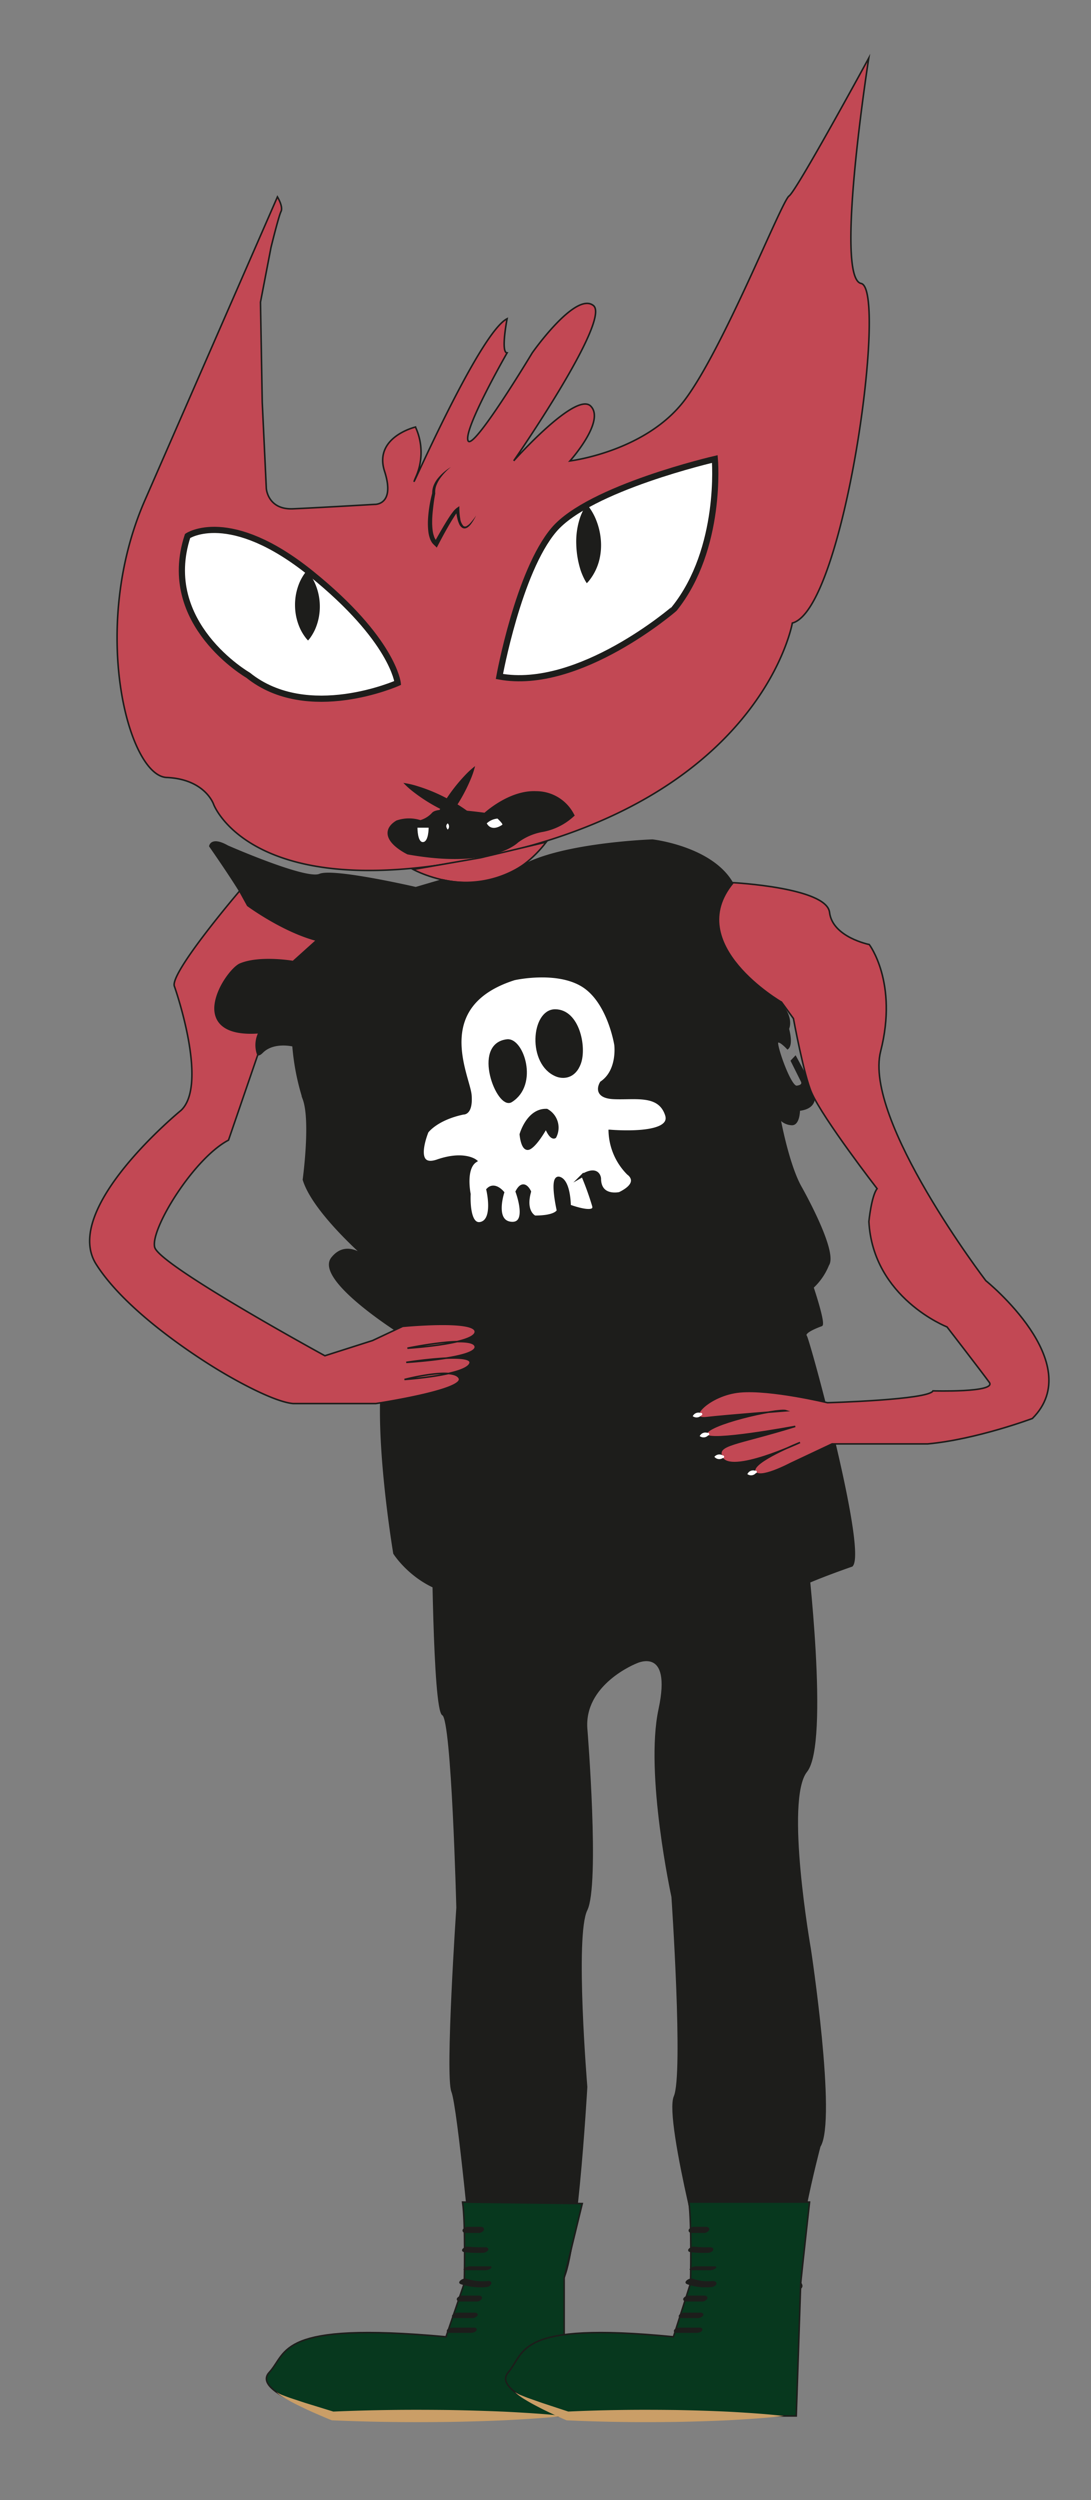 <svg id="Layer_1" data-name="Layer 1" xmlns="http://www.w3.org/2000/svg" width="176.004" height="402.999" viewBox="0 0 176.004 402.999"><rect x="0" y="0" width="176.004" height="402.999" fill="#808080" stroke="none"/><defs><style>.cls-1,.cls-3,.cls-7,.cls-9{fill:#1d1d1b;}.cls-1,.cls-10,.cls-2,.cls-4,.cls-7,.cls-8,.cls-9{stroke:#1d1d1b;stroke-miterlimit:10;}.cls-1,.cls-10,.cls-2{stroke-width:0.25px;}.cls-2,.cls-6{fill:#c24854;}.cls-4,.cls-5,.cls-8{fill:#fff;}.cls-8,.cls-9{stroke-width:0.5px;}.cls-10{fill:#07381e;}.cls-11{fill:#ca9e67;}</style></defs><title>cat_crate</title><path class="cls-1" d="M130.096,250.383s3.65,30.597,0,35.148.594,28.605.594,28.605,4.212,27.63,1.551,31.856c0,0-5.083,19.128-3.069,22.053s-15.112-.854-15.112-.854-1.494-5.637-2.921-11.996c-1.619-7.214-3.152-15.359-2.319-17.259,1.567-3.576-.378-32.181-.378-32.181s-4.322-19.828-2.084-30.23-3.7-7.518-3.7-7.518-8.725,3.393-8.01,10.857c0,0,2.006,24.944-.021,29.017s0,28.513,0,28.513-1.772,31.476-4.322,31.476-14.003-2.592-14.003-2.592-2.345-25.551-3.365-28.143.803-29.624.803-29.624-.765-30.365-2.295-31.105-1.669-29.991-1.669-29.991"/><path class="cls-2" d="M23.358,80.679,44.756,31.734s.967,1.579.578,2.358S43.718,39.89,43.718,39.89l-1.697,8.819.284,16.1.659,13.942s.233,3.442,4.309,3.264,13.161-.713,13.161-.713,3.384.178,1.603-5.343,4.987-7.125,4.987-7.125a9.743,9.743,0,0,1,0,8.193c-1.959,4.809,10.152-23.333,14.784-25.648,0,0-1.069,5.476,0,5.499,0,0-7.033,12.243-6.309,14.144S85.863,56.878,85.863,56.878s6.97-9.934,9.866-7.626S82.876,74.28,82.876,74.28s10.01-11.229,12.42-8.819-3.347,8.837-3.347,8.837,12.185-1.473,18.478-9.774,15.666-32.135,16.871-32.939,12.854-22.227,12.854-22.227-5.566,35.446-1.236,36.332-2.706,52.572-11.095,54.737c0,0-4.6,26.79-45.733,36.803s-47.627-7.577-47.627-7.577-1.353-4.059-7.577-4.33S14.398,101.174,23.358,80.679Z"/><path class="cls-3" d="M72.743,75.279a9.294,9.294,0,0,0-1.79,1.907,5.3,5.3,0,0,0-.583,1.129,2.898,2.898,0,0,0-.153,1.2l.001.044-.007.035c-.131.676-.235,1.369-.311,2.057-.084.688-.153,1.377-.177,2.064-.002.342-.016.686.009,1.024a8.764,8.764,0,0,0,.101,1.002,4.617,4.617,0,0,0,.265.925,4.333,4.333,0,0,0,.218.389c.083.116.188.196.275.304l-.549.123c.529-.965,1.069-1.917,1.635-2.861.283-.471.572-.94.879-1.402.15-.233.318-.456.491-.68a3.147,3.147,0,0,1,.642-.66l.409-.29.008.512a9.057,9.057,0,0,0,.138,1.468,2.143,2.143,0,0,0,.534,1.229.491.491,0,0,0,.554-.034A2.347,2.347,0,0,0,75.883,84.3a10.789,10.789,0,0,0,.919-1.199,7.868,7.868,0,0,1-.777,1.319,2.558,2.558,0,0,1-.555.567.996.996,0,0,1-.398.181.69.69,0,0,1-.472-.077,1.37,1.37,0,0,1-.542-.669,4.47,4.47,0,0,1-.256-.756,9.518,9.518,0,0,1-.243-1.546l.417.222a1.751,1.751,0,0,0-.222.241c-.08.091-.153.206-.229.311-.15.217-.29.446-.436.673-.289.454-.565.922-.835,1.394-.54.943-1.059,1.904-1.561,2.867l-.23.442-.319-.319a4.006,4.006,0,0,1-.442-.462,4.585,4.585,0,0,1-.286-.533,5.314,5.314,0,0,1-.293-1.099,11.739,11.739,0,0,1-.075-2.172A21.036,21.036,0,0,1,69.73,79.479l-.006.079a3.344,3.344,0,0,1,.261-1.391,4.546,4.546,0,0,1,.727-1.161A8.153,8.153,0,0,1,72.743,75.279Z"/><path class="cls-4" d="M80.565,109.042s3.069-16.931,8.812-23.664,25.942-11.387,25.942-11.387,1.252,14.398-6.532,24.122C108.787,98.114,93.437,111.419,80.565,109.042Z"/><path class="cls-5" d="M94.665,81.296c.351,7.367.486,7.302,0,12.718"/><path class="cls-3" d="M94.665,81.296l.115.138a4.474,4.474,0,0,1,.307.39,9.904,9.904,0,0,1,.828,1.403,11.113,11.113,0,0,1,1.048,4.376,10.049,10.049,0,0,1-.234,2.46,8.682,8.682,0,0,1-1.619,3.442,4.392,4.392,0,0,1-.324.378l-.121.133-.096-.152a4.487,4.487,0,0,1-.253-.428,10.441,10.441,0,0,1-.64-1.492,15.171,15.171,0,0,1-.712-4.23,12.19,12.19,0,0,1,.646-4.371,9.511,9.511,0,0,1,.686-1.48,4.473,4.473,0,0,1,.268-.418Z"/><path class="cls-4" d="M64.158,110.088s-14.537,6.474-24.136-1.25c0,0-14.408-8.274-9.758-22.446,0,0,6.749-4.574,19.947,6.074S64.158,110.088,64.158,110.088Z"/><line class="cls-5" x1="49.496" y1="92.003" x2="49.696" y2="103.249"/><path class="cls-3" d="M49.496,92.003l.11.124a4.012,4.012,0,0,1,.294.352,8.278,8.278,0,0,1,.78,1.26,9.23,9.23,0,0,1,.915,3.851,9.13,9.13,0,0,1-.772,3.881,8.204,8.204,0,0,1-.739,1.288,3.977,3.977,0,0,1-.283.362l-.106.128-.111-.124a3.978,3.978,0,0,1-.296-.352,8.207,8.207,0,0,1-.784-1.26,9.13,9.13,0,0,1-.909-3.851,9.231,9.231,0,0,1,.777-3.881,8.28,8.28,0,0,1,.735-1.287,4.003,4.003,0,0,1,.281-.362Z"/><line class="cls-6" x1="65.073" y1="126.197" x2="77.737" y2="132.719"/><path class="cls-3" d="M65.073,126.197a13.86,13.86,0,0,1,2.24.511,26.784,26.784,0,0,1,4.549,1.861,26.488,26.488,0,0,1,4.159,2.62,13.746,13.746,0,0,1,1.716,1.53,13.744,13.744,0,0,1-2.242-.509,26.488,26.488,0,0,1-4.548-1.864A26.786,26.786,0,0,1,66.79,127.724,13.859,13.859,0,0,1,65.073,126.197Z"/><line class="cls-6" x1="76.641" y1="123.49" x2="68.866" y2="135.426"/><path class="cls-3" d="M76.641,123.49a13.86,13.86,0,0,1-.736,2.177,26.786,26.786,0,0,1-2.314,4.337,26.491,26.491,0,0,1-3.029,3.871,13.744,13.744,0,0,1-1.696,1.552,13.748,13.748,0,0,1,.734-2.178,26.491,26.491,0,0,1,2.316-4.335,26.786,26.786,0,0,1,3.031-3.869A13.86,13.86,0,0,1,76.641,123.49Z"/><path class="cls-7" d="M64.158,132.719a5.659,5.659,0,0,1,3.648,0,4.632,4.632,0,0,0,2.235-1.337c.7-.944,8.283.152,8.283.152s3.929-3.715,8.162-3.502a6.354,6.354,0,0,1,5.603,3.319,9.557,9.557,0,0,1-4.547,2.242,9.909,9.909,0,0,0-4.291,1.833s-4.099,4.187-17.357,1.817C65.894,137.243,60.822,134.791,64.158,132.719Z"/><path class="cls-5" d="M67.347,133.414h1.802s.016,2.257-.901,2.321S67.347,133.414,67.347,133.414Z"/><path class="cls-5" d="M72.234,132.719a.714.714,0,0,1,0,1.004S71.698,133.143,72.234,132.719Z"/><path class="cls-5" d="M80.258,131.948s.914.857.78.99c0,0-1.675,1.276-2.512-.219A2.892,2.892,0,0,1,80.258,131.948Z"/><path class="cls-2" d="M66.663,140.149s12.689,7.018,21.457-4.412l-10.564,2.515Z"/><path class="cls-1" d="M110.213,255.413c-1.383-1.363-10.129-8.742-24.663-.916s-21.987-4.099-21.987-4.099-5.534-32.794,1.174-35.403c0,0-13.986-8.719-11.18-12.23s6.577.91,6.577.91-9.5-7.966-11.181-13.522c0,0,1.3-9.491,0-13.002a38.228,38.228,0,0,1-1.679-8.581s-3.131-.78-4.952,1.04-.522-3.152-.522-3.152-7.259.891-7.068-4.521c0,0,1.974-6.622,5.667-6.94a41.535,41.535,0,0,1,6.875,0,41.72,41.72,0,0,0,3.822-3.438s-10.442-3.757-11.143-5.603-6.096-9.559-6.096-9.559.205-1.504,2.87,0c0,0,12.61,5.535,14.83,4.579s15.514,2.119,15.514,2.119l4.334-1.272a16.802,16.802,0,0,0,12.481-2.052c6.374-3.843,21.374-4.346,21.374-4.346s14.362,1.62,14.043,11.673c0,0-3.032,1.596.958,5.106s4.846,3.121,4.846,3.121a8.88,8.88,0,0,0,4.139-.993c2.566-1.159,7.284.083,7.284.083s2.069,1.407,0,3.559c0,0-2.913,2.086-2.683,2.968s-1.955,1.227-1.955,1.227h-5.636s1.61,1.84.92,3.681c0,0,.726,2.524-.129,3.177,0,0-1.244-1.371-1.604-1.049s2.042,7.3,3.089,7.145c0,0,1.144-.077.796-.815l-1.652-3.31.649-.686,2.602,4.814s1.83,3.38-1.991,3.811c0,0,0,2.476-1.292,2.314a2.689,2.689,0,0,1-1.83-.915s1.292,7.104,3.283,10.818c0,0,6.028,10.549,4.521,12.755a9.986,9.986,0,0,1-2.476,3.606s1.991,5.92,1.399,6.136-2.969,1.115-2.498,1.703,9.755,34.58,7.406,37.05c0,0-9.523,3.293-9.523,4.117,0,0-1.764,1.764-5.293,1.059l-.193.503s-4.931-1.595-6.284-1.547"/><path class="cls-2" d="M38.659,143.612S27.162,157.05,28.152,159.031c0,0,5.543,15.715,1.054,19.949,0,0-19.374,15.811-13.704,24.789s20.403,17.47,20.403,17.47,7.725,4.67,11.367,5.003H60.641s14.318-2.166,13.461-4.069-8.853.19-8.853.19,9.805-.666,10.566-2.57-10.281-.19-10.281-.19,11.518-.666,11.137-2.57-10.947.286-10.947.286,10.965-.666,10.956-2.665-11.718-.857-11.718-.857l-4.855,2.285-7.694,2.453s-26.731-14.58-27.46-17.496S31.274,186.7,36.863,183.784l4.734-13.788a4.483,4.483,0,0,1,.202-3.537c-6.083.46-7.359-2.142-7.068-4.521.36-2.935,2.869-6.05,4.004-6.528,3.178-1.337,8.538-.413,8.538-.413l3.822-3.438c-5.523-1.446-11.143-5.603-11.143-5.603Z"/><path class="cls-2" d="M118.278,142.281s15.077.78,15.548,4.785,6.406,5.183,6.406,5.183,4.666,6.125,1.839,17.197S159.033,206.432,159.033,206.432s16.468,13.262,7.516,22.214c0,0-9.03,3.385-16.912,4.101H134.231l-6.737,3.174s-5.199,2.763-5.734,1.236,7.299-4.639,7.299-4.639-11.299,5.286-12.615,2.36c-.938-2.085,2.232-1.978,11.852-4.955,0,0-14.088,2.633-14.354,1.307-.313-1.564,11.529-4.284,12.903-3.826,0,0-9.544.734-12.903,1.116s.459-3.712,5.421-4.17,14.124,1.756,14.124,1.756,16.337-.458,17.025-1.909c0,0,10.306.305,9.085-1.374s-6.823-8.935-6.823-8.935-11.94-4.643-12.603-16.981c0,0,.398-4.113,1.327-5.307,0,0-8.645-11.16-10.552-15.426-1.26-2.819-2.946-11.994-2.946-11.994l-1.917-2.636S109.995,152.257,118.278,142.281Z"/><line class="cls-6" x1="111.753" y1="228.279" x2="113.29" y2="227.905"/><path class="cls-5" d="M111.753,228.279a1.326,1.326,0,0,1,.19-.267,1.004,1.004,0,0,1,1.056-.258.217.217,0,1,1,.102.418,1.004,1.004,0,0,1-1.057.256A1.326,1.326,0,0,1,111.753,228.279Z"/><line class="cls-6" x1="112.878" y1="231.492" x2="114.415" y2="231.118"/><path class="cls-5" d="M112.878,231.492a1.327,1.327,0,0,1,.19-.267,1.004,1.004,0,0,1,1.056-.258.217.217,0,1,1,.102.418,1.004,1.004,0,0,1-1.057.256A1.327,1.327,0,0,1,112.878,231.492Z"/><line class="cls-6" x1="115.244" y1="234.827" x2="116.825" y2="234.815"/><path class="cls-5" d="M115.244,234.827a1.327,1.327,0,0,1,.245-.216,1.004,1.004,0,0,1,1.087-.009.217.217,0,1,1,.003.431,1.004,1.004,0,0,1-1.087.007A1.326,1.326,0,0,1,115.244,234.827Z"/><line class="cls-6" x1="120.565" y1="237.618" x2="122.093" y2="237.209"/><path class="cls-5" d="M120.565,237.618a1.326,1.326,0,0,1,.183-.271,1.004,1.004,0,0,1,1.05-.282.217.217,0,1,1,.111.416,1.004,1.004,0,0,1-1.051.28A1.326,1.326,0,0,1,120.565,237.618Z"/><path class="cls-8" d="M82.954,157.754s6.804-1.546,11.057,1.083,5.335,9.588,5.335,9.588.541,4.175-2.32,6.108c0,0-1.469,2.242,2.01,2.397s7.345-.773,8.505,2.784-9.124,2.629-9.124,2.629a10.074,10.074,0,0,0,2.938,6.804s2.242,1.469-1.392,3.248c0,0-3.248.755-3.248-2.445,0,0-.155-1.963-2.706-.494a46.989,46.989,0,0,1,1.778,4.949c.387,1.624-3.943,0-3.943,0s0-3.884-1.546-4.455-.232,5.177-.232,5.177-.232,1.057-3.789,1.057c0,0-1.778-.773-.851-4.098,0,0-.928-2.088-2.01,0,0,0,2.01,5.335-.928,5.103s-1.392-4.949-1.392-4.949-1.314-1.624-2.397-.464c0,0,1.16,4.809-1.083,5.42s-1.933-4.724-1.933-4.724-.851-4.098,1.005-5.335c0,0-1.856-1.469-6.108,0s-1.701-4.717-1.701-4.717,1.469-2.088,5.876-3.015c0,0,1.314.155,1.083-2.861S69.345,162.084,82.954,157.754Z"/><path class="cls-9" d="M81.816,167.77c2.407-.273,4.869,7.01.622,9.669C80.384,178.725,76.325,168.392,81.816,167.77Z"/><path class="cls-9" d="M89.551,162.935c-3.591-.003-4.282,8.53.242,10.36.97.393,2.84.439,3.695-1.968C94.399,168.761,93.242,162.938,89.551,162.935Z"/><path class="cls-9" d="M84.067,182.851s1.111-3.984,4.137-3.869a3.174,3.174,0,0,1,1.302,4.252s-.575.498-1.417-1.609c0,0-1.417,2.643-2.605,3.371S84.067,182.851,84.067,182.851Z"/><path class="cls-10" d="M93.933,355.195l-2.921,11.996v22.243H53.682s-13.265-3.754-10.261-7.008,1.244-8.259,28.528-5.756l2.95-8.625s.227-9.72-.275-13.087Z"/><path class="cls-3" d="M77.613,358.945H75.6a1.016,1.016,0,0,0-.947.43c-.142.299.124.558.428.558h2.013a1.016,1.016,0,0,0,.947-.43c.142-.299-.124-.558-.428-.558Z"/><path class="cls-3" d="M78.321,362.237a23.459,23.459,0,0,1-2.785-.089,1.056,1.056,0,0,0-.952.412c-.163.311.141.465.41.49a23.459,23.459,0,0,0,2.785.089,1.093,1.093,0,0,0,.952-.412c.151-.289-.13-.497-.41-.49Z"/><path class="cls-3" d="M79.057,365.32H75.961a1.654,1.654,0,0,0-1.024.275c-.179.155-.235.35.094.35h3.096a1.654,1.654,0,0,0,1.024-.275c.179-.155.235-.35-.094-.35Z"/><path class="cls-3" d="M78.666,367.684a8.26,8.26,0,0,1-3.425-.383c-.563-.184-1.704.632-.855.909a10.032,10.032,0,0,0,4.127.443c.774-.076,1.148-1.066.153-.969Z"/><path class="cls-3" d="M77.308,370.032H74.676a1.041,1.041,0,0,0-.949.423c-.146.297.127.531.421.531H76.78a1.041,1.041,0,0,0,.949-.423c.146-.297-.127-.531-.421-.531Z"/><path class="cls-3" d="M76.622,372.782H73.913a1.109,1.109,0,0,0-.954.406c-.158.292.135.466.404.466h2.709a1.109,1.109,0,0,0,.954-.406c.158-.292-.135-.466-.404-.466Z"/><path class="cls-3" d="M76.47,375.193h-3.406c-.297,0-.81.096-.955.401-.139.293.118.448.399.448h3.406c.297,0,.81-.096.955-.401.139-.293-.118-.448-.399-.448Z"/><path class="cls-11" d="M91.011,389.434c-3.111.332-6.221.516-9.332.679q-4.666.211-9.332.282c-3.111.036-6.221.048-9.332.005q-4.666-.059-9.332-.262l-.148-.006-.084-.033c-.775-.303-1.531-.637-2.292-.965-.76-.329-1.517-.665-2.263-1.029-.748-.359-1.494-.721-2.221-1.129-.363-.203-.729-.4-1.077-.632a5.928,5.928,0,0,1-.993-.757,5.81,5.81,0,0,0,1.108.532c.382.148.766.293,1.155.426l2.34.773,4.706,1.451-.231-.039q4.666-.204,9.332-.262c3.111-.043,6.221-.031,9.332.005q4.666.078,9.332.282C84.79,388.918,87.901,389.102,91.011,389.434Z"/><path class="cls-10" d="M130.599,354.958s-1.093,9.83-1.428,13.087l-.715,21.389H91.57s-12.397-3.754-9.59-7.008,1.162-8.259,26.661-5.756l2.757-8.625s.212-9.72-.257-13.087Z"/><path class="cls-3" d="M113.951,358.945H112.07a1.016,1.016,0,0,0-.947.43c-.142.299.124.558.428.558h1.881a1.016,1.016,0,0,0,.947-.43c.142-.299-.124-.558-.428-.558Z"/><path class="cls-3" d="M114.429,362.242a19.082,19.082,0,0,1-2.419-.095,1.054,1.054,0,0,0-.952.412c-.164.312.142.464.41.49a21.907,21.907,0,0,0,2.787.084c.269-.008.779-.209.815-.524.039-.352-.402-.374-.641-.367Z"/><path class="cls-3" d="M115.314,365.32H112.42a1.698,1.698,0,0,0-1.024.275c-.189.153-.227.35.094.35h2.894a1.698,1.698,0,0,0,1.024-.275c.189-.153.227-.35-.094-.35Z"/><path class="cls-3" d="M114.923,367.684a7.18,7.18,0,0,1-3.178-.383c-.561-.196-1.7.614-.855.909a8.86,8.86,0,0,0,3.879.443c.288-.03.773-.206.807-.552s-.389-.444-.654-.416Z"/><path class="cls-3" d="M113.666,370.032h-2.46a1.041,1.041,0,0,0-.949.423c-.146.297.127.531.421.531h2.46a1.041,1.041,0,0,0,.949-.423c.146-.297-.127-.531-.421-.531Z"/><path class="cls-3" d="M113.026,372.782h-2.532a1.109,1.109,0,0,0-.954.406c-.158.292.135.466.404.466h2.532a1.109,1.109,0,0,0,.954-.406c.158-.292-.135-.466-.404-.466Z"/><path class="cls-3" d="M112.884,375.193H109.701c-.297,0-.81.096-.955.401-.139.293.118.448.399.448h3.183c.297,0,.81-.096.955-.401.139-.293-.118-.448-.399-.448Z"/><path class="cls-11" d="M126.455,389.434c-2.907.331-5.814.515-8.721.677-2.907.141-5.814.23-8.721.283-2.907.035-5.814.049-8.721.006q-4.361-.058-8.721-.259l-.158-.007-.089-.037c-.728-.302-1.433-.639-2.145-.966-.71-.331-1.418-.666-2.113-1.03-.697-.361-1.393-.721-2.068-1.13-.337-.204-.678-.4-.999-.632a5.453,5.453,0,0,1-.911-.752,5.338,5.338,0,0,0,1.035.528c.357.148.718.292,1.082.425l2.195.774,4.418,1.456-.247-.044q4.361-.203,8.721-.259c2.907-.043,5.814-.029,8.721.006,2.907.053,5.814.142,8.721.283C120.641,388.919,123.548,389.103,126.455,389.434Z"/></svg>
